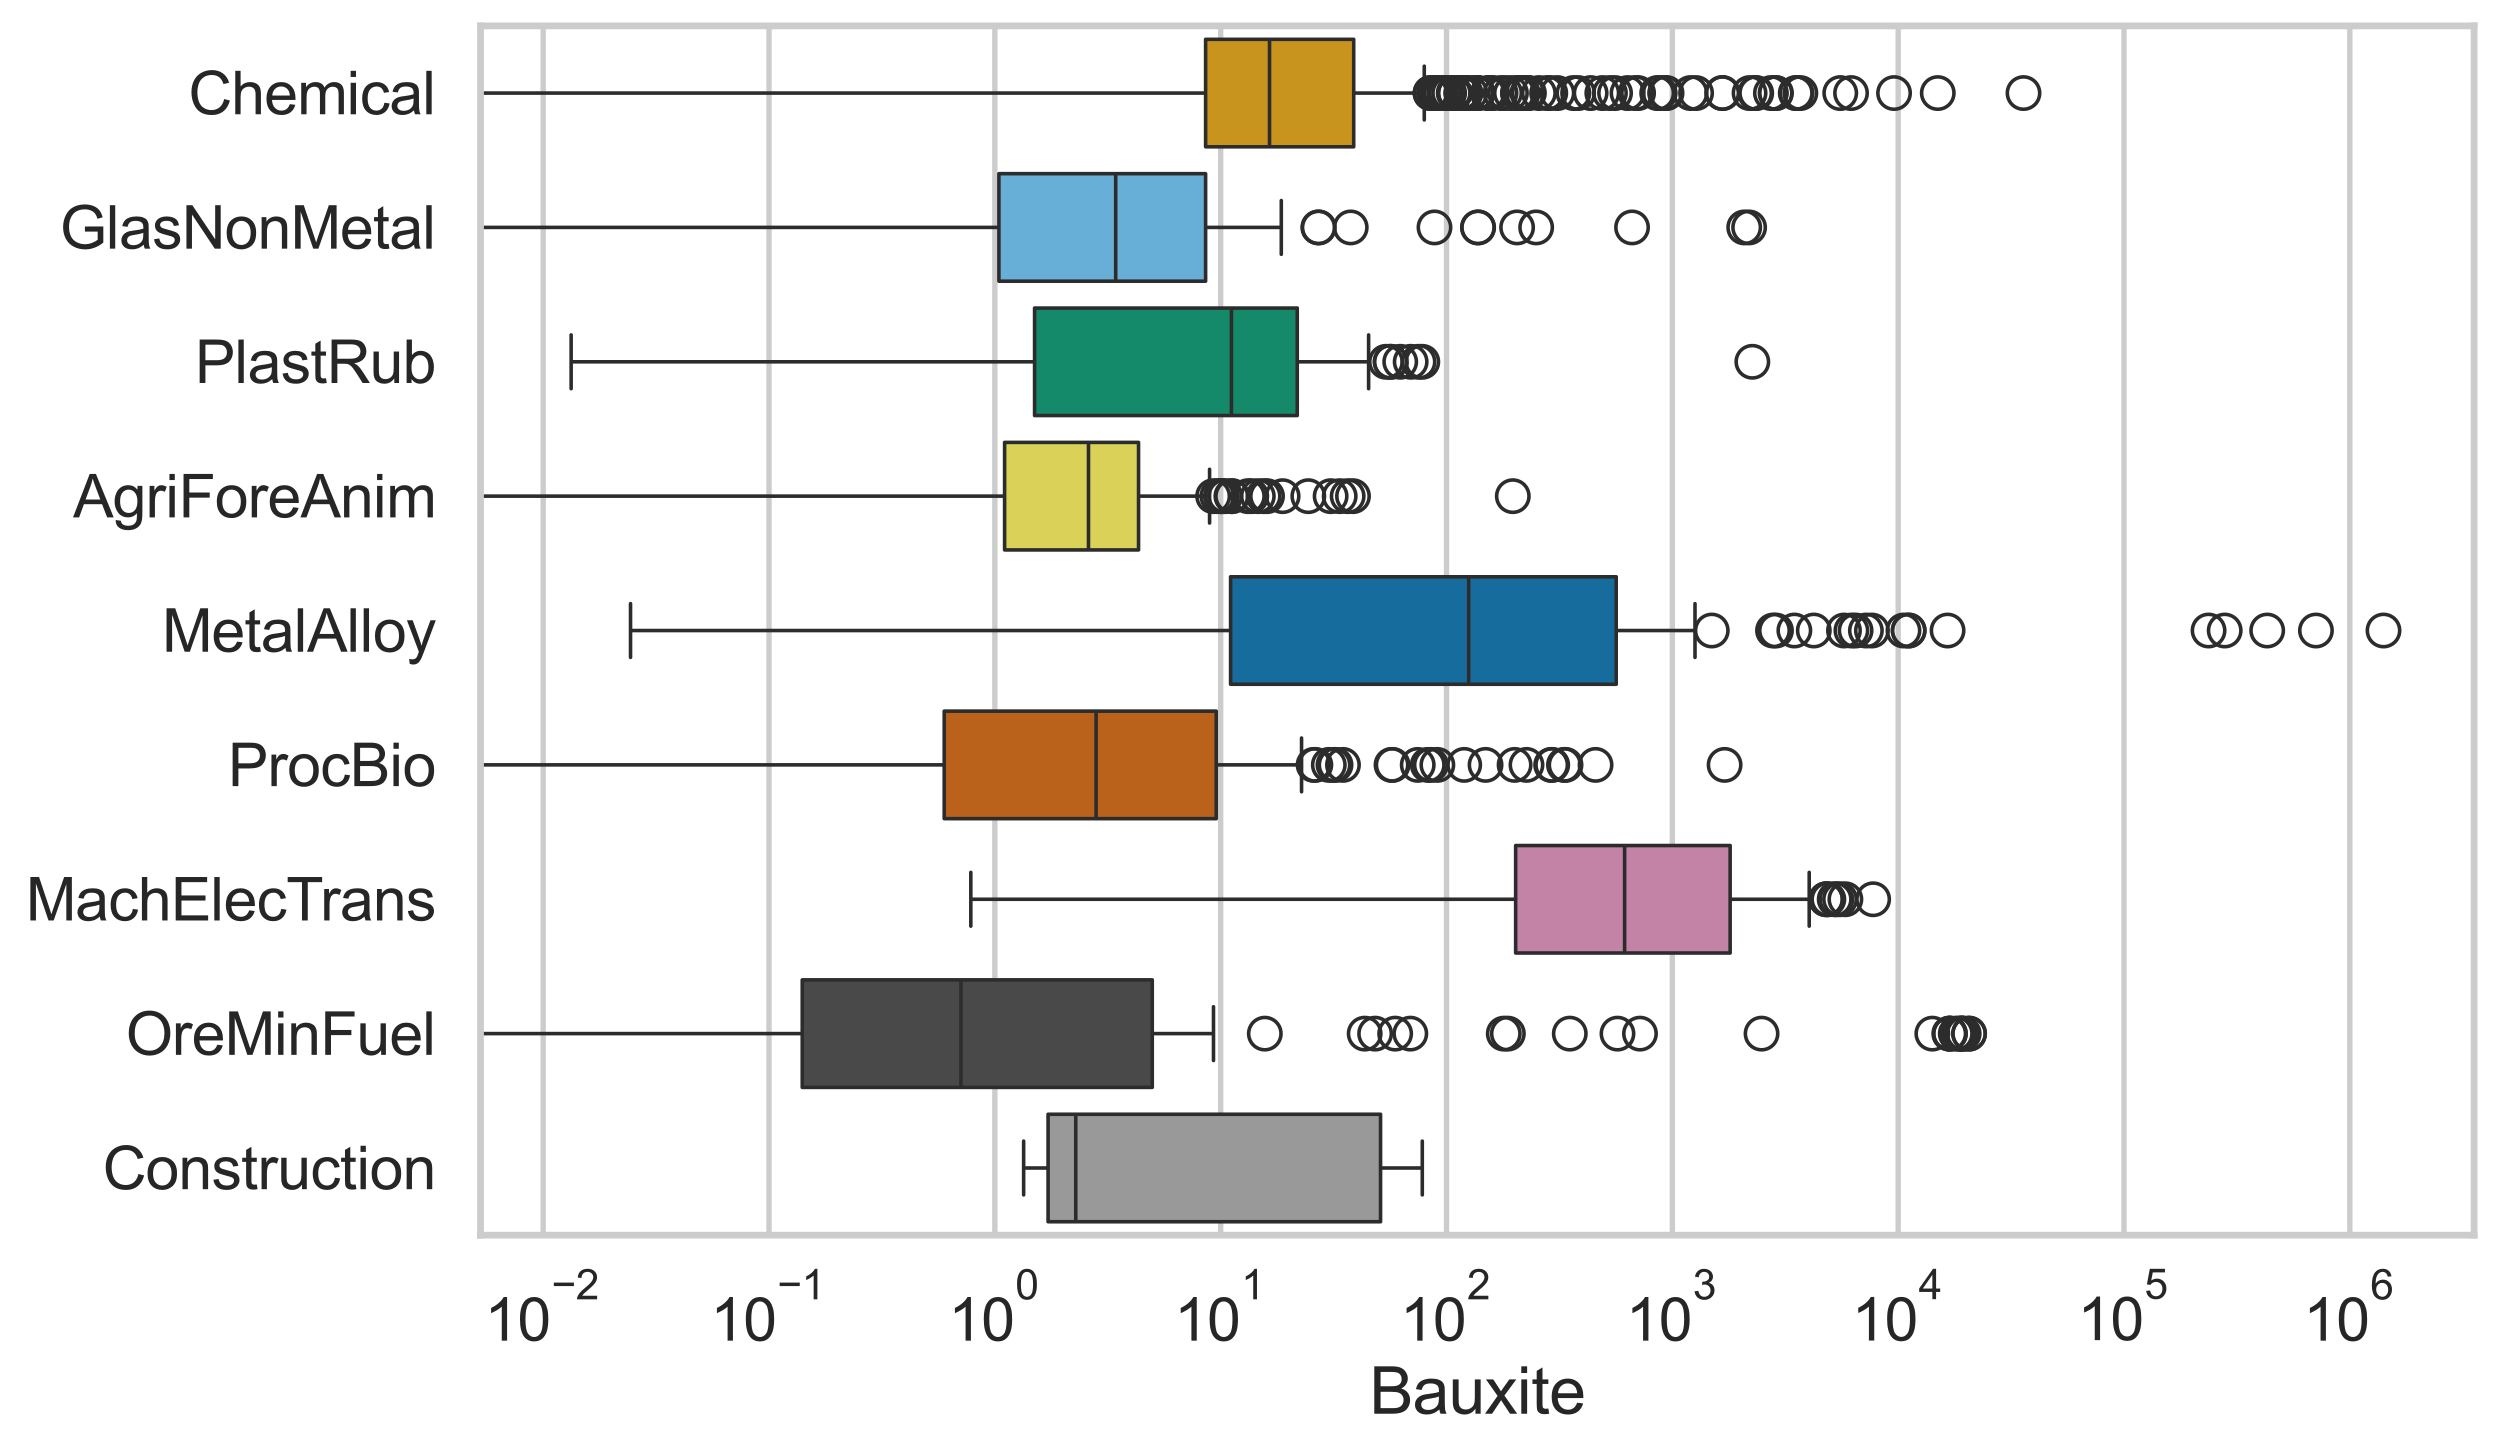 <?xml version="1.0" encoding="utf-8" standalone="no"?>
<!DOCTYPE svg PUBLIC "-//W3C//DTD SVG 1.1//EN"
  "http://www.w3.org/Graphics/SVG/1.1/DTD/svg11.dtd">
<svg xmlns:xlink="http://www.w3.org/1999/xlink" width="695.577pt" height="404.121pt" viewBox="0 0 695.577 404.121" xmlns="http://www.w3.org/2000/svg" version="1.1">
 <defs>
  <style type="text/css">*{stroke-linejoin: round; stroke-linecap: butt}</style>
 </defs>
 <g id="figure_1">
  <g id="patch_1">
   <path d="M 0 404.121 
L 695.577 404.121 
L 695.577 0 
L 0 0 
z
" style="fill: #ffffff"/>
  </g>
  <g id="axes_1">
   <g id="patch_2">
    <path d="M 133.697 343.665 
L 688.377 343.665 
L 688.377 7.2 
L 133.697 7.2 
z
" style="fill: #ffffff"/>
   </g>
   <g id="matplotlib.axis_1">
    <g id="xtick_1">
     <g id="line2d_1">
      <path d="M 151.13 343.665 
L 151.13 7.2 
" clip-path="url(#pc3bff2c331)" style="fill: none; stroke: #cccccc; stroke-width: 1.5; stroke-linecap: round"/>
     </g>
     <g id="text_1">
      <!-- $\mathdefault{10^{-2}}$ -->
      <g style="fill: #262626" transform="translate(134.795 373.18) scale(0.165 -0.165)">
       <defs>
        <path id="ArialMT-31" d="M 2384 0 
L 1822 0 
L 1822 3584 
Q 1619 3391 1289 3197 
Q 959 3003 697 2906 
L 697 3450 
Q 1169 3672 1522 3987 
Q 1875 4303 2022 4600 
L 2384 4600 
L 2384 0 
z
" transform="scale(0.016)"/>
        <path id="ArialMT-30" d="M 266 2259 
Q 266 3072 433 3567 
Q 600 4063 929 4331 
Q 1259 4600 1759 4600 
Q 2128 4600 2406 4451 
Q 2684 4303 2865 4023 
Q 3047 3744 3150 3342 
Q 3253 2941 3253 2259 
Q 3253 1453 3087 958 
Q 2922 463 2592 192 
Q 2263 -78 1759 -78 
Q 1097 -78 719 397 
Q 266 969 266 2259 
z
M 844 2259 
Q 844 1131 1108 757 
Q 1372 384 1759 384 
Q 2147 384 2411 759 
Q 2675 1134 2675 2259 
Q 2675 3391 2411 3762 
Q 2147 4134 1753 4134 
Q 1366 4134 1134 3806 
Q 844 3388 844 2259 
z
" transform="scale(0.016)"/>
        <path id="ArialMT-2212" d="M 3381 1997 
L 356 1997 
L 356 2522 
L 3381 2522 
L 3381 1997 
z
" transform="scale(0.016)"/>
        <path id="ArialMT-32" d="M 3222 541 
L 3222 0 
L 194 0 
Q 188 203 259 391 
Q 375 700 629 1000 
Q 884 1300 1366 1694 
Q 2113 2306 2375 2664 
Q 2638 3022 2638 3341 
Q 2638 3675 2398 3904 
Q 2159 4134 1775 4134 
Q 1369 4134 1125 3890 
Q 881 3647 878 3216 
L 300 3275 
Q 359 3922 746 4261 
Q 1134 4600 1788 4600 
Q 2447 4600 2831 4234 
Q 3216 3869 3216 3328 
Q 3216 3053 3103 2787 
Q 2991 2522 2730 2228 
Q 2469 1934 1863 1422 
Q 1356 997 1212 845 
Q 1069 694 975 541 
L 3222 541 
z
" transform="scale(0.016)"/>
       </defs>
       <use xlink:href="#ArialMT-31" transform="translate(0 0.994)"/>
       <use xlink:href="#ArialMT-30" transform="translate(55.615 0.994)"/>
       <use xlink:href="#ArialMT-2212" transform="translate(112.973 70.688) scale(0.7)"/>
       <use xlink:href="#ArialMT-32" transform="translate(153.852 70.688) scale(0.7)"/>
      </g>
     </g>
    </g>
    <g id="xtick_2">
     <g id="line2d_2">
      <path d="M 213.963 343.665 
L 213.963 7.2 
" clip-path="url(#pc3bff2c331)" style="fill: none; stroke: #cccccc; stroke-width: 1.5; stroke-linecap: round"/>
     </g>
     <g id="text_2">
      <!-- $\mathdefault{10^{-1}}$ -->
      <g style="fill: #262626" transform="translate(197.628 373.18) scale(0.165 -0.165)">
       <use xlink:href="#ArialMT-31" transform="translate(0 0.994)"/>
       <use xlink:href="#ArialMT-30" transform="translate(55.615 0.994)"/>
       <use xlink:href="#ArialMT-2212" transform="translate(112.973 70.688) scale(0.7)"/>
       <use xlink:href="#ArialMT-31" transform="translate(153.852 70.688) scale(0.7)"/>
      </g>
     </g>
    </g>
    <g id="xtick_3">
     <g id="line2d_3">
      <path d="M 276.797 343.665 
L 276.797 7.2 
" clip-path="url(#pc3bff2c331)" style="fill: none; stroke: #cccccc; stroke-width: 1.5; stroke-linecap: round"/>
     </g>
     <g id="text_3">
      <!-- $\mathdefault{10^{0}}$ -->
      <g style="fill: #262626" transform="translate(263.844 373.18) scale(0.165 -0.165)">
       <use xlink:href="#ArialMT-31" transform="translate(0 0.994)"/>
       <use xlink:href="#ArialMT-30" transform="translate(55.615 0.994)"/>
       <use xlink:href="#ArialMT-30" transform="translate(112.973 70.688) scale(0.7)"/>
      </g>
     </g>
    </g>
    <g id="xtick_4">
     <g id="line2d_4">
      <path d="M 339.63 343.665 
L 339.63 7.2 
" clip-path="url(#pc3bff2c331)" style="fill: none; stroke: #cccccc; stroke-width: 1.5; stroke-linecap: round"/>
     </g>
     <g id="text_4">
      <!-- $\mathdefault{10^{1}}$ -->
      <g style="fill: #262626" transform="translate(326.678 373.18) scale(0.165 -0.165)">
       <use xlink:href="#ArialMT-31" transform="translate(0 0.994)"/>
       <use xlink:href="#ArialMT-30" transform="translate(55.615 0.994)"/>
       <use xlink:href="#ArialMT-31" transform="translate(112.973 70.688) scale(0.7)"/>
      </g>
     </g>
    </g>
    <g id="xtick_5">
     <g id="line2d_5">
      <path d="M 402.464 343.665 
L 402.464 7.2 
" clip-path="url(#pc3bff2c331)" style="fill: none; stroke: #cccccc; stroke-width: 1.5; stroke-linecap: round"/>
     </g>
     <g id="text_5">
      <!-- $\mathdefault{10^{2}}$ -->
      <g style="fill: #262626" transform="translate(389.511 373.18) scale(0.165 -0.165)">
       <use xlink:href="#ArialMT-31" transform="translate(0 0.994)"/>
       <use xlink:href="#ArialMT-30" transform="translate(55.615 0.994)"/>
       <use xlink:href="#ArialMT-32" transform="translate(112.973 70.688) scale(0.7)"/>
      </g>
     </g>
    </g>
    <g id="xtick_6">
     <g id="line2d_6">
      <path d="M 465.297 343.665 
L 465.297 7.2 
" clip-path="url(#pc3bff2c331)" style="fill: none; stroke: #cccccc; stroke-width: 1.5; stroke-linecap: round"/>
     </g>
     <g id="text_6">
      <!-- $\mathdefault{10^{3}}$ -->
      <g style="fill: #262626" transform="translate(452.345 373.18) scale(0.165 -0.165)">
       <defs>
        <path id="ArialMT-33" d="M 269 1209 
L 831 1284 
Q 928 806 1161 595 
Q 1394 384 1728 384 
Q 2125 384 2398 659 
Q 2672 934 2672 1341 
Q 2672 1728 2419 1979 
Q 2166 2231 1775 2231 
Q 1616 2231 1378 2169 
L 1441 2663 
Q 1497 2656 1531 2656 
Q 1891 2656 2178 2843 
Q 2466 3031 2466 3422 
Q 2466 3731 2256 3934 
Q 2047 4138 1716 4138 
Q 1388 4138 1169 3931 
Q 950 3725 888 3313 
L 325 3413 
Q 428 3978 793 4289 
Q 1159 4600 1703 4600 
Q 2078 4600 2393 4439 
Q 2709 4278 2876 4000 
Q 3044 3722 3044 3409 
Q 3044 3113 2884 2869 
Q 2725 2625 2413 2481 
Q 2819 2388 3044 2092 
Q 3269 1797 3269 1353 
Q 3269 753 2831 336 
Q 2394 -81 1725 -81 
Q 1122 -81 723 278 
Q 325 638 269 1209 
z
" transform="scale(0.016)"/>
       </defs>
       <use xlink:href="#ArialMT-31" transform="translate(0 0.994)"/>
       <use xlink:href="#ArialMT-30" transform="translate(55.615 0.994)"/>
       <use xlink:href="#ArialMT-33" transform="translate(112.973 70.688) scale(0.7)"/>
      </g>
     </g>
    </g>
    <g id="xtick_7">
     <g id="line2d_7">
      <path d="M 528.131 343.665 
L 528.131 7.2 
" clip-path="url(#pc3bff2c331)" style="fill: none; stroke: #cccccc; stroke-width: 1.5; stroke-linecap: round"/>
     </g>
     <g id="text_7">
      <!-- $\mathdefault{10^{4}}$ -->
      <g style="fill: #262626" transform="translate(515.178 373.015) scale(0.165 -0.165)">
       <defs>
        <path id="ArialMT-34" d="M 2069 0 
L 2069 1097 
L 81 1097 
L 81 1613 
L 2172 4581 
L 2631 4581 
L 2631 1613 
L 3250 1613 
L 3250 1097 
L 2631 1097 
L 2631 0 
L 2069 0 
z
M 2069 1613 
L 2069 3678 
L 634 1613 
L 2069 1613 
z
" transform="scale(0.016)"/>
       </defs>
       <use xlink:href="#ArialMT-31" transform="translate(0 0.202)"/>
       <use xlink:href="#ArialMT-30" transform="translate(55.615 0.202)"/>
       <use xlink:href="#ArialMT-34" transform="translate(112.973 69.895) scale(0.7)"/>
      </g>
     </g>
    </g>
    <g id="xtick_8">
     <g id="line2d_8">
      <path d="M 590.964 343.665 
L 590.964 7.2 
" clip-path="url(#pc3bff2c331)" style="fill: none; stroke: #cccccc; stroke-width: 1.5; stroke-linecap: round"/>
     </g>
     <g id="text_8">
      <!-- $\mathdefault{10^{5}}$ -->
      <g style="fill: #262626" transform="translate(578.012 373.015) scale(0.165 -0.165)">
       <defs>
        <path id="ArialMT-35" d="M 266 1200 
L 856 1250 
Q 922 819 1161 601 
Q 1400 384 1738 384 
Q 2144 384 2425 690 
Q 2706 997 2706 1503 
Q 2706 1984 2436 2262 
Q 2166 2541 1728 2541 
Q 1456 2541 1237 2417 
Q 1019 2294 894 2097 
L 366 2166 
L 809 4519 
L 3088 4519 
L 3088 3981 
L 1259 3981 
L 1013 2750 
Q 1425 3038 1878 3038 
Q 2478 3038 2890 2622 
Q 3303 2206 3303 1553 
Q 3303 931 2941 478 
Q 2500 -78 1738 -78 
Q 1113 -78 717 272 
Q 322 622 266 1200 
z
" transform="scale(0.016)"/>
       </defs>
       <use xlink:href="#ArialMT-31" transform="translate(0 0.88)"/>
       <use xlink:href="#ArialMT-30" transform="translate(55.615 0.88)"/>
       <use xlink:href="#ArialMT-35" transform="translate(112.973 70.573) scale(0.7)"/>
      </g>
     </g>
    </g>
    <g id="xtick_9">
     <g id="line2d_9">
      <path d="M 653.798 343.665 
L 653.798 7.2 
" clip-path="url(#pc3bff2c331)" style="fill: none; stroke: #cccccc; stroke-width: 1.5; stroke-linecap: round"/>
     </g>
     <g id="text_9">
      <!-- $\mathdefault{10^{6}}$ -->
      <g style="fill: #262626" transform="translate(640.845 373.18) scale(0.165 -0.165)">
       <defs>
        <path id="ArialMT-36" d="M 3184 3459 
L 2625 3416 
Q 2550 3747 2413 3897 
Q 2184 4138 1850 4138 
Q 1581 4138 1378 3988 
Q 1113 3794 959 3422 
Q 806 3050 800 2363 
Q 1003 2672 1297 2822 
Q 1591 2972 1913 2972 
Q 2475 2972 2870 2558 
Q 3266 2144 3266 1488 
Q 3266 1056 3080 686 
Q 2894 316 2569 119 
Q 2244 -78 1831 -78 
Q 1128 -78 684 439 
Q 241 956 241 2144 
Q 241 3472 731 4075 
Q 1159 4600 1884 4600 
Q 2425 4600 2770 4297 
Q 3116 3994 3184 3459 
z
M 888 1484 
Q 888 1194 1011 928 
Q 1134 663 1356 523 
Q 1578 384 1822 384 
Q 2178 384 2434 671 
Q 2691 959 2691 1453 
Q 2691 1928 2437 2201 
Q 2184 2475 1800 2475 
Q 1419 2475 1153 2201 
Q 888 1928 888 1484 
z
" transform="scale(0.016)"/>
       </defs>
       <use xlink:href="#ArialMT-31" transform="translate(0 0.994)"/>
       <use xlink:href="#ArialMT-30" transform="translate(55.615 0.994)"/>
       <use xlink:href="#ArialMT-36" transform="translate(112.973 70.688) scale(0.7)"/>
      </g>
     </g>
    </g>
    <g id="xtick_10"/>
    <g id="xtick_11"/>
    <g id="xtick_12"/>
    <g id="xtick_13"/>
    <g id="xtick_14"/>
    <g id="xtick_15"/>
    <g id="xtick_16"/>
    <g id="xtick_17"/>
    <g id="xtick_18"/>
    <g id="xtick_19"/>
    <g id="xtick_20"/>
    <g id="xtick_21"/>
    <g id="xtick_22"/>
    <g id="xtick_23"/>
    <g id="xtick_24"/>
    <g id="xtick_25"/>
    <g id="xtick_26"/>
    <g id="xtick_27"/>
    <g id="xtick_28"/>
    <g id="xtick_29"/>
    <g id="xtick_30"/>
    <g id="xtick_31"/>
    <g id="xtick_32"/>
    <g id="xtick_33"/>
    <g id="xtick_34"/>
    <g id="xtick_35"/>
    <g id="xtick_36"/>
    <g id="xtick_37"/>
    <g id="xtick_38"/>
    <g id="xtick_39"/>
    <g id="xtick_40"/>
    <g id="xtick_41"/>
    <g id="xtick_42"/>
    <g id="xtick_43"/>
    <g id="xtick_44"/>
    <g id="xtick_45"/>
    <g id="xtick_46"/>
    <g id="xtick_47"/>
    <g id="xtick_48"/>
    <g id="xtick_49"/>
    <g id="xtick_50"/>
    <g id="xtick_51"/>
    <g id="xtick_52"/>
    <g id="xtick_53"/>
    <g id="xtick_54"/>
    <g id="xtick_55"/>
    <g id="xtick_56"/>
    <g id="xtick_57"/>
    <g id="xtick_58"/>
    <g id="xtick_59"/>
    <g id="xtick_60"/>
    <g id="xtick_61"/>
    <g id="xtick_62"/>
    <g id="xtick_63"/>
    <g id="xtick_64"/>
    <g id="xtick_65"/>
    <g id="xtick_66"/>
    <g id="xtick_67"/>
    <g id="xtick_68"/>
    <g id="xtick_69"/>
    <g id="xtick_70"/>
    <g id="xtick_71"/>
    <g id="xtick_72"/>
    <g id="xtick_73"/>
    <g id="xtick_74"/>
    <g id="xtick_75"/>
    <g id="xtick_76"/>
    <g id="xtick_77"/>
    <g id="xtick_78"/>
    <g id="xtick_79"/>
    <g id="text_10">
     <!-- Bauxite -->
     <g style="fill: #262626" transform="translate(381.019 393.344) scale(0.18 -0.18)">
      <defs>
       <path id="ArialMT-42" d="M 469 0 
L 469 4581 
L 2188 4581 
Q 2713 4581 3030 4442 
Q 3347 4303 3526 4014 
Q 3706 3725 3706 3409 
Q 3706 3116 3547 2856 
Q 3388 2597 3066 2438 
Q 3481 2316 3704 2022 
Q 3928 1728 3928 1328 
Q 3928 1006 3792 729 
Q 3656 453 3456 303 
Q 3256 153 2954 76 
Q 2653 0 2216 0 
L 469 0 
z
M 1075 2656 
L 2066 2656 
Q 2469 2656 2644 2709 
Q 2875 2778 2992 2937 
Q 3109 3097 3109 3338 
Q 3109 3566 3000 3739 
Q 2891 3913 2687 3977 
Q 2484 4041 1991 4041 
L 1075 4041 
L 1075 2656 
z
M 1075 541 
L 2216 541 
Q 2509 541 2628 563 
Q 2838 600 2978 687 
Q 3119 775 3209 942 
Q 3300 1109 3300 1328 
Q 3300 1584 3169 1773 
Q 3038 1963 2805 2039 
Q 2572 2116 2134 2116 
L 1075 2116 
L 1075 541 
z
" transform="scale(0.016)"/>
       <path id="ArialMT-61" d="M 2588 409 
Q 2275 144 1986 34 
Q 1697 -75 1366 -75 
Q 819 -75 525 192 
Q 231 459 231 875 
Q 231 1119 342 1320 
Q 453 1522 633 1644 
Q 813 1766 1038 1828 
Q 1203 1872 1538 1913 
Q 2219 1994 2541 2106 
Q 2544 2222 2544 2253 
Q 2544 2597 2384 2738 
Q 2169 2928 1744 2928 
Q 1347 2928 1158 2789 
Q 969 2650 878 2297 
L 328 2372 
Q 403 2725 575 2942 
Q 747 3159 1072 3276 
Q 1397 3394 1825 3394 
Q 2250 3394 2515 3294 
Q 2781 3194 2906 3042 
Q 3031 2891 3081 2659 
Q 3109 2516 3109 2141 
L 3109 1391 
Q 3109 606 3145 398 
Q 3181 191 3288 0 
L 2700 0 
Q 2613 175 2588 409 
z
M 2541 1666 
Q 2234 1541 1622 1453 
Q 1275 1403 1131 1340 
Q 988 1278 909 1158 
Q 831 1038 831 891 
Q 831 666 1001 516 
Q 1172 366 1500 366 
Q 1825 366 2078 508 
Q 2331 650 2450 897 
Q 2541 1088 2541 1459 
L 2541 1666 
z
" transform="scale(0.016)"/>
       <path id="ArialMT-75" d="M 2597 0 
L 2597 488 
Q 2209 -75 1544 -75 
Q 1250 -75 995 37 
Q 741 150 617 320 
Q 494 491 444 738 
Q 409 903 409 1263 
L 409 3319 
L 972 3319 
L 972 1478 
Q 972 1038 1006 884 
Q 1059 663 1231 536 
Q 1403 409 1656 409 
Q 1909 409 2131 539 
Q 2353 669 2445 892 
Q 2538 1116 2538 1541 
L 2538 3319 
L 3100 3319 
L 3100 0 
L 2597 0 
z
" transform="scale(0.016)"/>
       <path id="ArialMT-78" d="M 47 0 
L 1259 1725 
L 138 3319 
L 841 3319 
L 1350 2541 
Q 1494 2319 1581 2169 
Q 1719 2375 1834 2534 
L 2394 3319 
L 3066 3319 
L 1919 1756 
L 3153 0 
L 2463 0 
L 1781 1031 
L 1600 1309 
L 728 0 
L 47 0 
z
" transform="scale(0.016)"/>
       <path id="ArialMT-69" d="M 425 3934 
L 425 4581 
L 988 4581 
L 988 3934 
L 425 3934 
z
M 425 0 
L 425 3319 
L 988 3319 
L 988 0 
L 425 0 
z
" transform="scale(0.016)"/>
       <path id="ArialMT-74" d="M 1650 503 
L 1731 6 
Q 1494 -44 1306 -44 
Q 1000 -44 831 53 
Q 663 150 594 308 
Q 525 466 525 972 
L 525 2881 
L 113 2881 
L 113 3319 
L 525 3319 
L 525 4141 
L 1084 4478 
L 1084 3319 
L 1650 3319 
L 1650 2881 
L 1084 2881 
L 1084 941 
Q 1084 700 1114 631 
Q 1144 563 1211 522 
Q 1278 481 1403 481 
Q 1497 481 1650 503 
z
" transform="scale(0.016)"/>
       <path id="ArialMT-65" d="M 2694 1069 
L 3275 997 
Q 3138 488 2766 206 
Q 2394 -75 1816 -75 
Q 1088 -75 661 373 
Q 234 822 234 1631 
Q 234 2469 665 2931 
Q 1097 3394 1784 3394 
Q 2450 3394 2872 2941 
Q 3294 2488 3294 1666 
Q 3294 1616 3291 1516 
L 816 1516 
Q 847 969 1125 678 
Q 1403 388 1819 388 
Q 2128 388 2347 550 
Q 2566 713 2694 1069 
z
M 847 1978 
L 2700 1978 
Q 2663 2397 2488 2606 
Q 2219 2931 1791 2931 
Q 1403 2931 1139 2672 
Q 875 2413 847 1978 
z
" transform="scale(0.016)"/>
      </defs>
      <use xlink:href="#ArialMT-42"/>
      <use xlink:href="#ArialMT-61" transform="translate(66.699 0)"/>
      <use xlink:href="#ArialMT-75" transform="translate(122.314 0)"/>
      <use xlink:href="#ArialMT-78" transform="translate(177.93 0)"/>
      <use xlink:href="#ArialMT-69" transform="translate(227.93 0)"/>
      <use xlink:href="#ArialMT-74" transform="translate(250.146 0)"/>
      <use xlink:href="#ArialMT-65" transform="translate(277.93 0)"/>
     </g>
    </g>
   </g>
   <g id="matplotlib.axis_2">
    <g id="ytick_1">
     <g id="text_11">
      <!-- Chemical -->
      <g style="fill: #262626" transform="translate(52.428 31.798) scale(0.165 -0.165)">
       <defs>
        <path id="ArialMT-43" d="M 3763 1606 
L 4369 1453 
Q 4178 706 3683 314 
Q 3188 -78 2472 -78 
Q 1731 -78 1267 223 
Q 803 525 561 1097 
Q 319 1669 319 2325 
Q 319 3041 592 3573 
Q 866 4106 1370 4382 
Q 1875 4659 2481 4659 
Q 3169 4659 3637 4309 
Q 4106 3959 4291 3325 
L 3694 3184 
Q 3534 3684 3231 3912 
Q 2928 4141 2469 4141 
Q 1941 4141 1586 3887 
Q 1231 3634 1087 3207 
Q 944 2781 944 2328 
Q 944 1744 1114 1308 
Q 1284 872 1643 656 
Q 2003 441 2422 441 
Q 2931 441 3284 734 
Q 3638 1028 3763 1606 
z
" transform="scale(0.016)"/>
        <path id="ArialMT-68" d="M 422 0 
L 422 4581 
L 984 4581 
L 984 2938 
Q 1378 3394 1978 3394 
Q 2347 3394 2619 3248 
Q 2891 3103 3008 2847 
Q 3125 2591 3125 2103 
L 3125 0 
L 2563 0 
L 2563 2103 
Q 2563 2525 2380 2717 
Q 2197 2909 1863 2909 
Q 1613 2909 1392 2779 
Q 1172 2650 1078 2428 
Q 984 2206 984 1816 
L 984 0 
L 422 0 
z
" transform="scale(0.016)"/>
        <path id="ArialMT-6d" d="M 422 0 
L 422 3319 
L 925 3319 
L 925 2853 
Q 1081 3097 1340 3245 
Q 1600 3394 1931 3394 
Q 2300 3394 2536 3241 
Q 2772 3088 2869 2813 
Q 3263 3394 3894 3394 
Q 4388 3394 4653 3120 
Q 4919 2847 4919 2278 
L 4919 0 
L 4359 0 
L 4359 2091 
Q 4359 2428 4304 2576 
Q 4250 2725 4106 2815 
Q 3963 2906 3769 2906 
Q 3419 2906 3187 2673 
Q 2956 2441 2956 1928 
L 2956 0 
L 2394 0 
L 2394 2156 
Q 2394 2531 2256 2718 
Q 2119 2906 1806 2906 
Q 1569 2906 1367 2781 
Q 1166 2656 1075 2415 
Q 984 2175 984 1722 
L 984 0 
L 422 0 
z
" transform="scale(0.016)"/>
        <path id="ArialMT-63" d="M 2588 1216 
L 3141 1144 
Q 3050 572 2676 248 
Q 2303 -75 1759 -75 
Q 1078 -75 664 370 
Q 250 816 250 1647 
Q 250 2184 428 2587 
Q 606 2991 970 3192 
Q 1334 3394 1763 3394 
Q 2303 3394 2647 3120 
Q 2991 2847 3088 2344 
L 2541 2259 
Q 2463 2594 2264 2762 
Q 2066 2931 1784 2931 
Q 1359 2931 1093 2626 
Q 828 2322 828 1663 
Q 828 994 1084 691 
Q 1341 388 1753 388 
Q 2084 388 2306 591 
Q 2528 794 2588 1216 
z
" transform="scale(0.016)"/>
        <path id="ArialMT-6c" d="M 409 0 
L 409 4581 
L 972 4581 
L 972 0 
L 409 0 
z
" transform="scale(0.016)"/>
       </defs>
       <use xlink:href="#ArialMT-43"/>
       <use xlink:href="#ArialMT-68" transform="translate(72.217 0)"/>
       <use xlink:href="#ArialMT-65" transform="translate(127.832 0)"/>
       <use xlink:href="#ArialMT-6d" transform="translate(183.447 0)"/>
       <use xlink:href="#ArialMT-69" transform="translate(266.748 0)"/>
       <use xlink:href="#ArialMT-63" transform="translate(288.965 0)"/>
       <use xlink:href="#ArialMT-61" transform="translate(338.965 0)"/>
       <use xlink:href="#ArialMT-6c" transform="translate(394.58 0)"/>
      </g>
     </g>
    </g>
    <g id="ytick_2">
     <g id="text_12">
      <!-- GlasNonMetal -->
      <g style="fill: #262626" transform="translate(16.659 69.183) scale(0.165 -0.165)">
       <defs>
        <path id="ArialMT-47" d="M 2638 1797 
L 2638 2334 
L 4578 2338 
L 4578 638 
Q 4131 281 3656 101 
Q 3181 -78 2681 -78 
Q 2006 -78 1454 211 
Q 903 500 622 1047 
Q 341 1594 341 2269 
Q 341 2938 620 3517 
Q 900 4097 1425 4378 
Q 1950 4659 2634 4659 
Q 3131 4659 3532 4498 
Q 3934 4338 4162 4050 
Q 4391 3763 4509 3300 
L 3963 3150 
Q 3859 3500 3706 3700 
Q 3553 3900 3268 4020 
Q 2984 4141 2638 4141 
Q 2222 4141 1919 4014 
Q 1616 3888 1430 3681 
Q 1244 3475 1141 3228 
Q 966 2803 966 2306 
Q 966 1694 1177 1281 
Q 1388 869 1791 669 
Q 2194 469 2647 469 
Q 3041 469 3416 620 
Q 3791 772 3984 944 
L 3984 1797 
L 2638 1797 
z
" transform="scale(0.016)"/>
        <path id="ArialMT-73" d="M 197 991 
L 753 1078 
Q 800 744 1014 566 
Q 1228 388 1613 388 
Q 2000 388 2187 545 
Q 2375 703 2375 916 
Q 2375 1106 2209 1216 
Q 2094 1291 1634 1406 
Q 1016 1563 777 1677 
Q 538 1791 414 1992 
Q 291 2194 291 2438 
Q 291 2659 392 2848 
Q 494 3038 669 3163 
Q 800 3259 1026 3326 
Q 1253 3394 1513 3394 
Q 1903 3394 2198 3281 
Q 2494 3169 2634 2976 
Q 2775 2784 2828 2463 
L 2278 2388 
Q 2241 2644 2061 2787 
Q 1881 2931 1553 2931 
Q 1166 2931 1000 2803 
Q 834 2675 834 2503 
Q 834 2394 903 2306 
Q 972 2216 1119 2156 
Q 1203 2125 1616 2013 
Q 2213 1853 2448 1751 
Q 2684 1650 2818 1456 
Q 2953 1263 2953 975 
Q 2953 694 2789 445 
Q 2625 197 2315 61 
Q 2006 -75 1616 -75 
Q 969 -75 630 194 
Q 291 463 197 991 
z
" transform="scale(0.016)"/>
        <path id="ArialMT-4e" d="M 488 0 
L 488 4581 
L 1109 4581 
L 3516 984 
L 3516 4581 
L 4097 4581 
L 4097 0 
L 3475 0 
L 1069 3600 
L 1069 0 
L 488 0 
z
" transform="scale(0.016)"/>
        <path id="ArialMT-6f" d="M 213 1659 
Q 213 2581 725 3025 
Q 1153 3394 1769 3394 
Q 2453 3394 2887 2945 
Q 3322 2497 3322 1706 
Q 3322 1066 3130 698 
Q 2938 331 2570 128 
Q 2203 -75 1769 -75 
Q 1072 -75 642 372 
Q 213 819 213 1659 
z
M 791 1659 
Q 791 1022 1069 705 
Q 1347 388 1769 388 
Q 2188 388 2466 706 
Q 2744 1025 2744 1678 
Q 2744 2294 2464 2611 
Q 2184 2928 1769 2928 
Q 1347 2928 1069 2612 
Q 791 2297 791 1659 
z
" transform="scale(0.016)"/>
        <path id="ArialMT-6e" d="M 422 0 
L 422 3319 
L 928 3319 
L 928 2847 
Q 1294 3394 1984 3394 
Q 2284 3394 2536 3286 
Q 2788 3178 2913 3003 
Q 3038 2828 3088 2588 
Q 3119 2431 3119 2041 
L 3119 0 
L 2556 0 
L 2556 2019 
Q 2556 2363 2490 2533 
Q 2425 2703 2258 2804 
Q 2091 2906 1866 2906 
Q 1506 2906 1245 2678 
Q 984 2450 984 1813 
L 984 0 
L 422 0 
z
" transform="scale(0.016)"/>
        <path id="ArialMT-4d" d="M 475 0 
L 475 4581 
L 1388 4581 
L 2472 1338 
Q 2622 884 2691 659 
Q 2769 909 2934 1394 
L 4031 4581 
L 4847 4581 
L 4847 0 
L 4263 0 
L 4263 3834 
L 2931 0 
L 2384 0 
L 1059 3900 
L 1059 0 
L 475 0 
z
" transform="scale(0.016)"/>
       </defs>
       <use xlink:href="#ArialMT-47"/>
       <use xlink:href="#ArialMT-6c" transform="translate(77.783 0)"/>
       <use xlink:href="#ArialMT-61" transform="translate(100 0)"/>
       <use xlink:href="#ArialMT-73" transform="translate(155.615 0)"/>
       <use xlink:href="#ArialMT-4e" transform="translate(205.615 0)"/>
       <use xlink:href="#ArialMT-6f" transform="translate(277.832 0)"/>
       <use xlink:href="#ArialMT-6e" transform="translate(333.447 0)"/>
       <use xlink:href="#ArialMT-4d" transform="translate(389.062 0)"/>
       <use xlink:href="#ArialMT-65" transform="translate(472.363 0)"/>
       <use xlink:href="#ArialMT-74" transform="translate(527.979 0)"/>
       <use xlink:href="#ArialMT-61" transform="translate(555.762 0)"/>
       <use xlink:href="#ArialMT-6c" transform="translate(611.377 0)"/>
      </g>
     </g>
    </g>
    <g id="ytick_3">
     <g id="text_13">
      <!-- PlastRub -->
      <g style="fill: #262626" transform="translate(54.248 106.568) scale(0.165 -0.165)">
       <defs>
        <path id="ArialMT-50" d="M 494 0 
L 494 4581 
L 2222 4581 
Q 2678 4581 2919 4538 
Q 3256 4481 3484 4323 
Q 3713 4166 3852 3881 
Q 3991 3597 3991 3256 
Q 3991 2672 3619 2267 
Q 3247 1863 2275 1863 
L 1100 1863 
L 1100 0 
L 494 0 
z
M 1100 2403 
L 2284 2403 
Q 2872 2403 3119 2622 
Q 3366 2841 3366 3238 
Q 3366 3525 3220 3729 
Q 3075 3934 2838 4000 
Q 2684 4041 2272 4041 
L 1100 4041 
L 1100 2403 
z
" transform="scale(0.016)"/>
        <path id="ArialMT-52" d="M 503 0 
L 503 4581 
L 2534 4581 
Q 3147 4581 3465 4457 
Q 3784 4334 3975 4021 
Q 4166 3709 4166 3331 
Q 4166 2844 3850 2509 
Q 3534 2175 2875 2084 
Q 3116 1969 3241 1856 
Q 3506 1613 3744 1247 
L 4541 0 
L 3778 0 
L 3172 953 
Q 2906 1366 2734 1584 
Q 2563 1803 2427 1890 
Q 2291 1978 2150 2013 
Q 2047 2034 1813 2034 
L 1109 2034 
L 1109 0 
L 503 0 
z
M 1109 2559 
L 2413 2559 
Q 2828 2559 3062 2645 
Q 3297 2731 3419 2920 
Q 3541 3109 3541 3331 
Q 3541 3656 3305 3865 
Q 3069 4075 2559 4075 
L 1109 4075 
L 1109 2559 
z
" transform="scale(0.016)"/>
        <path id="ArialMT-62" d="M 941 0 
L 419 0 
L 419 4581 
L 981 4581 
L 981 2947 
Q 1338 3394 1891 3394 
Q 2197 3394 2470 3270 
Q 2744 3147 2920 2923 
Q 3097 2700 3197 2384 
Q 3297 2069 3297 1709 
Q 3297 856 2875 390 
Q 2453 -75 1863 -75 
Q 1275 -75 941 416 
L 941 0 
z
M 934 1684 
Q 934 1088 1097 822 
Q 1363 388 1816 388 
Q 2184 388 2453 708 
Q 2722 1028 2722 1663 
Q 2722 2313 2464 2622 
Q 2206 2931 1841 2931 
Q 1472 2931 1203 2611 
Q 934 2291 934 1684 
z
" transform="scale(0.016)"/>
       </defs>
       <use xlink:href="#ArialMT-50"/>
       <use xlink:href="#ArialMT-6c" transform="translate(66.699 0)"/>
       <use xlink:href="#ArialMT-61" transform="translate(88.916 0)"/>
       <use xlink:href="#ArialMT-73" transform="translate(144.531 0)"/>
       <use xlink:href="#ArialMT-74" transform="translate(194.531 0)"/>
       <use xlink:href="#ArialMT-52" transform="translate(222.314 0)"/>
       <use xlink:href="#ArialMT-75" transform="translate(294.531 0)"/>
       <use xlink:href="#ArialMT-62" transform="translate(350.146 0)"/>
      </g>
     </g>
    </g>
    <g id="ytick_4">
     <g id="text_14">
      <!-- AgriForeAnim -->
      <g style="fill: #262626" transform="translate(20.341 143.953) scale(0.165 -0.165)">
       <defs>
        <path id="ArialMT-41" d="M -9 0 
L 1750 4581 
L 2403 4581 
L 4278 0 
L 3588 0 
L 3053 1388 
L 1138 1388 
L 634 0 
L -9 0 
z
M 1313 1881 
L 2866 1881 
L 2388 3150 
Q 2169 3728 2063 4100 
Q 1975 3659 1816 3225 
L 1313 1881 
z
" transform="scale(0.016)"/>
        <path id="ArialMT-67" d="M 319 -275 
L 866 -356 
Q 900 -609 1056 -725 
Q 1266 -881 1628 -881 
Q 2019 -881 2231 -725 
Q 2444 -569 2519 -288 
Q 2563 -116 2559 434 
Q 2191 0 1641 0 
Q 956 0 581 494 
Q 206 988 206 1678 
Q 206 2153 378 2554 
Q 550 2956 876 3175 
Q 1203 3394 1644 3394 
Q 2231 3394 2613 2919 
L 2613 3319 
L 3131 3319 
L 3131 450 
Q 3131 -325 2973 -648 
Q 2816 -972 2473 -1159 
Q 2131 -1347 1631 -1347 
Q 1038 -1347 672 -1080 
Q 306 -813 319 -275 
z
M 784 1719 
Q 784 1066 1043 766 
Q 1303 466 1694 466 
Q 2081 466 2343 764 
Q 2606 1063 2606 1700 
Q 2606 2309 2336 2618 
Q 2066 2928 1684 2928 
Q 1309 2928 1046 2623 
Q 784 2319 784 1719 
z
" transform="scale(0.016)"/>
        <path id="ArialMT-72" d="M 416 0 
L 416 3319 
L 922 3319 
L 922 2816 
Q 1116 3169 1280 3281 
Q 1444 3394 1641 3394 
Q 1925 3394 2219 3213 
L 2025 2691 
Q 1819 2813 1613 2813 
Q 1428 2813 1281 2702 
Q 1134 2591 1072 2394 
Q 978 2094 978 1738 
L 978 0 
L 416 0 
z
" transform="scale(0.016)"/>
        <path id="ArialMT-46" d="M 525 0 
L 525 4581 
L 3616 4581 
L 3616 4041 
L 1131 4041 
L 1131 2622 
L 3281 2622 
L 3281 2081 
L 1131 2081 
L 1131 0 
L 525 0 
z
" transform="scale(0.016)"/>
       </defs>
       <use xlink:href="#ArialMT-41"/>
       <use xlink:href="#ArialMT-67" transform="translate(66.699 0)"/>
       <use xlink:href="#ArialMT-72" transform="translate(122.314 0)"/>
       <use xlink:href="#ArialMT-69" transform="translate(155.615 0)"/>
       <use xlink:href="#ArialMT-46" transform="translate(177.832 0)"/>
       <use xlink:href="#ArialMT-6f" transform="translate(238.916 0)"/>
       <use xlink:href="#ArialMT-72" transform="translate(294.531 0)"/>
       <use xlink:href="#ArialMT-65" transform="translate(327.832 0)"/>
       <use xlink:href="#ArialMT-41" transform="translate(383.447 0)"/>
       <use xlink:href="#ArialMT-6e" transform="translate(450.146 0)"/>
       <use xlink:href="#ArialMT-69" transform="translate(505.762 0)"/>
       <use xlink:href="#ArialMT-6d" transform="translate(527.979 0)"/>
      </g>
     </g>
    </g>
    <g id="ytick_5">
     <g id="text_15">
      <!-- MetalAlloy -->
      <g style="fill: #262626" transform="translate(45.088 181.337) scale(0.165 -0.165)">
       <defs>
        <path id="ArialMT-79" d="M 397 -1278 
L 334 -750 
Q 519 -800 656 -800 
Q 844 -800 956 -737 
Q 1069 -675 1141 -563 
Q 1194 -478 1313 -144 
Q 1328 -97 1363 -6 
L 103 3319 
L 709 3319 
L 1400 1397 
Q 1534 1031 1641 628 
Q 1738 1016 1872 1384 
L 2581 3319 
L 3144 3319 
L 1881 -56 
Q 1678 -603 1566 -809 
Q 1416 -1088 1222 -1217 
Q 1028 -1347 759 -1347 
Q 597 -1347 397 -1278 
z
" transform="scale(0.016)"/>
       </defs>
       <use xlink:href="#ArialMT-4d"/>
       <use xlink:href="#ArialMT-65" transform="translate(83.301 0)"/>
       <use xlink:href="#ArialMT-74" transform="translate(138.916 0)"/>
       <use xlink:href="#ArialMT-61" transform="translate(166.699 0)"/>
       <use xlink:href="#ArialMT-6c" transform="translate(222.314 0)"/>
       <use xlink:href="#ArialMT-41" transform="translate(244.531 0)"/>
       <use xlink:href="#ArialMT-6c" transform="translate(311.23 0)"/>
       <use xlink:href="#ArialMT-6c" transform="translate(333.447 0)"/>
       <use xlink:href="#ArialMT-6f" transform="translate(355.664 0)"/>
       <use xlink:href="#ArialMT-79" transform="translate(411.279 0)"/>
      </g>
     </g>
    </g>
    <g id="ytick_6">
     <g id="text_16">
      <!-- ProcBio -->
      <g style="fill: #262626" transform="translate(63.424 218.722) scale(0.165 -0.165)">
       <use xlink:href="#ArialMT-50"/>
       <use xlink:href="#ArialMT-72" transform="translate(66.699 0)"/>
       <use xlink:href="#ArialMT-6f" transform="translate(100 0)"/>
       <use xlink:href="#ArialMT-63" transform="translate(155.615 0)"/>
       <use xlink:href="#ArialMT-42" transform="translate(205.615 0)"/>
       <use xlink:href="#ArialMT-69" transform="translate(272.314 0)"/>
       <use xlink:href="#ArialMT-6f" transform="translate(294.531 0)"/>
      </g>
     </g>
    </g>
    <g id="ytick_7">
     <g id="text_17">
      <!-- MachElecTrans -->
      <g style="fill: #262626" transform="translate(7.2 256.107) scale(0.165 -0.165)">
       <defs>
        <path id="ArialMT-45" d="M 506 0 
L 506 4581 
L 3819 4581 
L 3819 4041 
L 1113 4041 
L 1113 2638 
L 3647 2638 
L 3647 2100 
L 1113 2100 
L 1113 541 
L 3925 541 
L 3925 0 
L 506 0 
z
" transform="scale(0.016)"/>
        <path id="ArialMT-54" d="M 1659 0 
L 1659 4041 
L 150 4041 
L 150 4581 
L 3781 4581 
L 3781 4041 
L 2266 4041 
L 2266 0 
L 1659 0 
z
" transform="scale(0.016)"/>
       </defs>
       <use xlink:href="#ArialMT-4d"/>
       <use xlink:href="#ArialMT-61" transform="translate(83.301 0)"/>
       <use xlink:href="#ArialMT-63" transform="translate(138.916 0)"/>
       <use xlink:href="#ArialMT-68" transform="translate(188.916 0)"/>
       <use xlink:href="#ArialMT-45" transform="translate(244.531 0)"/>
       <use xlink:href="#ArialMT-6c" transform="translate(311.23 0)"/>
       <use xlink:href="#ArialMT-65" transform="translate(333.447 0)"/>
       <use xlink:href="#ArialMT-63" transform="translate(389.062 0)"/>
       <use xlink:href="#ArialMT-54" transform="translate(439.062 0)"/>
       <use xlink:href="#ArialMT-72" transform="translate(496.396 0)"/>
       <use xlink:href="#ArialMT-61" transform="translate(529.697 0)"/>
       <use xlink:href="#ArialMT-6e" transform="translate(585.312 0)"/>
       <use xlink:href="#ArialMT-73" transform="translate(640.928 0)"/>
      </g>
     </g>
    </g>
    <g id="ytick_8">
     <g id="text_18">
      <!-- OreMinFuel -->
      <g style="fill: #262626" transform="translate(35.013 293.492) scale(0.165 -0.165)">
       <defs>
        <path id="ArialMT-4f" d="M 309 2231 
Q 309 3372 921 4017 
Q 1534 4663 2503 4663 
Q 3138 4663 3647 4359 
Q 4156 4056 4423 3514 
Q 4691 2972 4691 2284 
Q 4691 1588 4409 1038 
Q 4128 488 3612 205 
Q 3097 -78 2500 -78 
Q 1853 -78 1343 234 
Q 834 547 571 1087 
Q 309 1628 309 2231 
z
M 934 2222 
Q 934 1394 1379 917 
Q 1825 441 2497 441 
Q 3181 441 3623 922 
Q 4066 1403 4066 2288 
Q 4066 2847 3877 3264 
Q 3688 3681 3323 3911 
Q 2959 4141 2506 4141 
Q 1863 4141 1398 3698 
Q 934 3256 934 2222 
z
" transform="scale(0.016)"/>
       </defs>
       <use xlink:href="#ArialMT-4f"/>
       <use xlink:href="#ArialMT-72" transform="translate(77.783 0)"/>
       <use xlink:href="#ArialMT-65" transform="translate(111.084 0)"/>
       <use xlink:href="#ArialMT-4d" transform="translate(166.699 0)"/>
       <use xlink:href="#ArialMT-69" transform="translate(250 0)"/>
       <use xlink:href="#ArialMT-6e" transform="translate(272.217 0)"/>
       <use xlink:href="#ArialMT-46" transform="translate(327.832 0)"/>
       <use xlink:href="#ArialMT-75" transform="translate(388.916 0)"/>
       <use xlink:href="#ArialMT-65" transform="translate(444.531 0)"/>
       <use xlink:href="#ArialMT-6c" transform="translate(500.146 0)"/>
      </g>
     </g>
    </g>
    <g id="ytick_9">
     <g id="text_19">
      <!-- Construction -->
      <g style="fill: #262626" transform="translate(28.575 330.877) scale(0.165 -0.165)">
       <use xlink:href="#ArialMT-43"/>
       <use xlink:href="#ArialMT-6f" transform="translate(72.217 0)"/>
       <use xlink:href="#ArialMT-6e" transform="translate(127.832 0)"/>
       <use xlink:href="#ArialMT-73" transform="translate(183.447 0)"/>
       <use xlink:href="#ArialMT-74" transform="translate(233.447 0)"/>
       <use xlink:href="#ArialMT-72" transform="translate(261.23 0)"/>
       <use xlink:href="#ArialMT-75" transform="translate(294.531 0)"/>
       <use xlink:href="#ArialMT-63" transform="translate(350.146 0)"/>
       <use xlink:href="#ArialMT-74" transform="translate(400.146 0)"/>
       <use xlink:href="#ArialMT-69" transform="translate(427.93 0)"/>
       <use xlink:href="#ArialMT-6f" transform="translate(450.146 0)"/>
       <use xlink:href="#ArialMT-6e" transform="translate(505.762 0)"/>
      </g>
     </g>
    </g>
   </g>
   <g id="patch_3">
    <path d="M 335.438 10.938 
L 335.438 40.846 
L 376.642 40.846 
L 376.642 10.938 
L 335.438 10.938 
z
" clip-path="url(#pc3bff2c331)" style="fill: #c9941d; stroke: #2c2c2c; stroke-linejoin: miter"/>
   </g>
   <g id="line2d_10">
    <path d="M 335.438 25.892 
L -1 25.892 
" clip-path="url(#pc3bff2c331)" style="fill: none; stroke: #2c2c2c"/>
   </g>
   <g id="line2d_11">
    <path d="M 376.642 25.892 
L 396.276 25.892 
" clip-path="url(#pc3bff2c331)" style="fill: none; stroke: #2c2c2c"/>
   </g>
   <g id="line2d_12">
    <path clip-path="url(#pc3bff2c331)" style="fill: none; stroke: #2c2c2c; stroke-linecap: round"/>
   </g>
   <g id="line2d_13">
    <path d="M 396.276 18.415 
L 396.276 33.369 
" clip-path="url(#pc3bff2c331)" style="fill: none; stroke: #2c2c2c; stroke-linecap: round"/>
   </g>
   <g id="line2d_14">
    <defs>
     <path id="ma29b20ab30" d="M 0 4.5 
C 1.193 4.5 2.338 4.026 3.182 3.182 
C 4.026 2.338 4.5 1.193 4.5 0 
C 4.5 -1.193 4.026 -2.338 3.182 -3.182 
C 2.338 -4.026 1.193 -4.5 0 -4.5 
C -1.193 -4.5 -2.338 -4.026 -3.182 -3.182 
C -4.026 -2.338 -4.5 -1.193 -4.5 0 
C -4.5 1.193 -4.026 2.338 -3.182 3.182 
C -2.338 4.026 -1.193 4.5 0 4.5 
z
" style="stroke: #2c2c2c"/>
    </defs>
    <g clip-path="url(#pc3bff2c331)">
     <use xlink:href="#ma29b20ab30" x="494.119" y="25.892" style="fill-opacity: 0; stroke: #2c2c2c"/>
     <use xlink:href="#ma29b20ab30" x="407.395" y="25.892" style="fill-opacity: 0; stroke: #2c2c2c"/>
     <use xlink:href="#ma29b20ab30" x="539.15" y="25.892" style="fill-opacity: 0; stroke: #2c2c2c"/>
     <use xlink:href="#ma29b20ab30" x="463.29" y="25.892" style="fill-opacity: 0; stroke: #2c2c2c"/>
     <use xlink:href="#ma29b20ab30" x="399.082" y="25.892" style="fill-opacity: 0; stroke: #2c2c2c"/>
     <use xlink:href="#ma29b20ab30" x="400.909" y="25.892" style="fill-opacity: 0; stroke: #2c2c2c"/>
     <use xlink:href="#ma29b20ab30" x="442.56" y="25.892" style="fill-opacity: 0; stroke: #2c2c2c"/>
     <use xlink:href="#ma29b20ab30" x="407.067" y="25.892" style="fill-opacity: 0; stroke: #2c2c2c"/>
     <use xlink:href="#ma29b20ab30" x="407.594" y="25.892" style="fill-opacity: 0; stroke: #2c2c2c"/>
     <use xlink:href="#ma29b20ab30" x="404.778" y="25.892" style="fill-opacity: 0; stroke: #2c2c2c"/>
     <use xlink:href="#ma29b20ab30" x="410.737" y="25.892" style="fill-opacity: 0; stroke: #2c2c2c"/>
     <use xlink:href="#ma29b20ab30" x="461.088" y="25.892" style="fill-opacity: 0; stroke: #2c2c2c"/>
     <use xlink:href="#ma29b20ab30" x="488.33" y="25.892" style="fill-opacity: 0; stroke: #2c2c2c"/>
     <use xlink:href="#ma29b20ab30" x="409.13" y="25.892" style="fill-opacity: 0; stroke: #2c2c2c"/>
     <use xlink:href="#ma29b20ab30" x="406.713" y="25.892" style="fill-opacity: 0; stroke: #2c2c2c"/>
     <use xlink:href="#ma29b20ab30" x="424.972" y="25.892" style="fill-opacity: 0; stroke: #2c2c2c"/>
     <use xlink:href="#ma29b20ab30" x="399.826" y="25.892" style="fill-opacity: 0; stroke: #2c2c2c"/>
     <use xlink:href="#ma29b20ab30" x="411.076" y="25.892" style="fill-opacity: 0; stroke: #2c2c2c"/>
     <use xlink:href="#ma29b20ab30" x="400.302" y="25.892" style="fill-opacity: 0; stroke: #2c2c2c"/>
     <use xlink:href="#ma29b20ab30" x="479.299" y="25.892" style="fill-opacity: 0; stroke: #2c2c2c"/>
     <use xlink:href="#ma29b20ab30" x="492.721" y="25.892" style="fill-opacity: 0; stroke: #2c2c2c"/>
     <use xlink:href="#ma29b20ab30" x="494.021" y="25.892" style="fill-opacity: 0; stroke: #2c2c2c"/>
     <use xlink:href="#ma29b20ab30" x="398.038" y="25.892" style="fill-opacity: 0; stroke: #2c2c2c"/>
     <use xlink:href="#ma29b20ab30" x="471.904" y="25.892" style="fill-opacity: 0; stroke: #2c2c2c"/>
     <use xlink:href="#ma29b20ab30" x="420.386" y="25.892" style="fill-opacity: 0; stroke: #2c2c2c"/>
     <use xlink:href="#ma29b20ab30" x="414.925" y="25.892" style="fill-opacity: 0; stroke: #2c2c2c"/>
     <use xlink:href="#ma29b20ab30" x="500.913" y="25.892" style="fill-opacity: 0; stroke: #2c2c2c"/>
     <use xlink:href="#ma29b20ab30" x="413.917" y="25.892" style="fill-opacity: 0; stroke: #2c2c2c"/>
     <use xlink:href="#ma29b20ab30" x="401.822" y="25.892" style="fill-opacity: 0; stroke: #2c2c2c"/>
     <use xlink:href="#ma29b20ab30" x="399.079" y="25.892" style="fill-opacity: 0; stroke: #2c2c2c"/>
     <use xlink:href="#ma29b20ab30" x="428.169" y="25.892" style="fill-opacity: 0; stroke: #2c2c2c"/>
     <use xlink:href="#ma29b20ab30" x="404.627" y="25.892" style="fill-opacity: 0; stroke: #2c2c2c"/>
     <use xlink:href="#ma29b20ab30" x="399.081" y="25.892" style="fill-opacity: 0; stroke: #2c2c2c"/>
     <use xlink:href="#ma29b20ab30" x="422.901" y="25.892" style="fill-opacity: 0; stroke: #2c2c2c"/>
     <use xlink:href="#ma29b20ab30" x="437.78" y="25.892" style="fill-opacity: 0; stroke: #2c2c2c"/>
     <use xlink:href="#ma29b20ab30" x="425.389" y="25.892" style="fill-opacity: 0; stroke: #2c2c2c"/>
     <use xlink:href="#ma29b20ab30" x="404.714" y="25.892" style="fill-opacity: 0; stroke: #2c2c2c"/>
     <use xlink:href="#ma29b20ab30" x="430.464" y="25.892" style="fill-opacity: 0; stroke: #2c2c2c"/>
     <use xlink:href="#ma29b20ab30" x="479.167" y="25.892" style="fill-opacity: 0; stroke: #2c2c2c"/>
     <use xlink:href="#ma29b20ab30" x="399.934" y="25.892" style="fill-opacity: 0; stroke: #2c2c2c"/>
     <use xlink:href="#ma29b20ab30" x="398.013" y="25.892" style="fill-opacity: 0; stroke: #2c2c2c"/>
     <use xlink:href="#ma29b20ab30" x="404.469" y="25.892" style="fill-opacity: 0; stroke: #2c2c2c"/>
     <use xlink:href="#ma29b20ab30" x="414.343" y="25.892" style="fill-opacity: 0; stroke: #2c2c2c"/>
     <use xlink:href="#ma29b20ab30" x="423.676" y="25.892" style="fill-opacity: 0; stroke: #2c2c2c"/>
     <use xlink:href="#ma29b20ab30" x="422.433" y="25.892" style="fill-opacity: 0; stroke: #2c2c2c"/>
     <use xlink:href="#ma29b20ab30" x="417.5" y="25.892" style="fill-opacity: 0; stroke: #2c2c2c"/>
     <use xlink:href="#ma29b20ab30" x="445.818" y="25.892" style="fill-opacity: 0; stroke: #2c2c2c"/>
     <use xlink:href="#ma29b20ab30" x="488.634" y="25.892" style="fill-opacity: 0; stroke: #2c2c2c"/>
     <use xlink:href="#ma29b20ab30" x="515.017" y="25.892" style="fill-opacity: 0; stroke: #2c2c2c"/>
     <use xlink:href="#ma29b20ab30" x="422.335" y="25.892" style="fill-opacity: 0; stroke: #2c2c2c"/>
     <use xlink:href="#ma29b20ab30" x="415.173" y="25.892" style="fill-opacity: 0; stroke: #2c2c2c"/>
     <use xlink:href="#ma29b20ab30" x="403.209" y="25.892" style="fill-opacity: 0; stroke: #2c2c2c"/>
     <use xlink:href="#ma29b20ab30" x="407.757" y="25.892" style="fill-opacity: 0; stroke: #2c2c2c"/>
     <use xlink:href="#ma29b20ab30" x="512.016" y="25.892" style="fill-opacity: 0; stroke: #2c2c2c"/>
     <use xlink:href="#ma29b20ab30" x="447.937" y="25.892" style="fill-opacity: 0; stroke: #2c2c2c"/>
     <use xlink:href="#ma29b20ab30" x="563.002" y="25.892" style="fill-opacity: 0; stroke: #2c2c2c"/>
     <use xlink:href="#ma29b20ab30" x="526.986" y="25.892" style="fill-opacity: 0; stroke: #2c2c2c"/>
     <use xlink:href="#ma29b20ab30" x="486.782" y="25.892" style="fill-opacity: 0; stroke: #2c2c2c"/>
     <use xlink:href="#ma29b20ab30" x="411.189" y="25.892" style="fill-opacity: 0; stroke: #2c2c2c"/>
     <use xlink:href="#ma29b20ab30" x="400.256" y="25.892" style="fill-opacity: 0; stroke: #2c2c2c"/>
     <use xlink:href="#ma29b20ab30" x="410.904" y="25.892" style="fill-opacity: 0; stroke: #2c2c2c"/>
     <use xlink:href="#ma29b20ab30" x="452.824" y="25.892" style="fill-opacity: 0; stroke: #2c2c2c"/>
     <use xlink:href="#ma29b20ab30" x="407.137" y="25.892" style="fill-opacity: 0; stroke: #2c2c2c"/>
     <use xlink:href="#ma29b20ab30" x="431.331" y="25.892" style="fill-opacity: 0; stroke: #2c2c2c"/>
     <use xlink:href="#ma29b20ab30" x="406.551" y="25.892" style="fill-opacity: 0; stroke: #2c2c2c"/>
     <use xlink:href="#ma29b20ab30" x="439.083" y="25.892" style="fill-opacity: 0; stroke: #2c2c2c"/>
     <use xlink:href="#ma29b20ab30" x="400.192" y="25.892" style="fill-opacity: 0; stroke: #2c2c2c"/>
     <use xlink:href="#ma29b20ab30" x="399.373" y="25.892" style="fill-opacity: 0; stroke: #2c2c2c"/>
     <use xlink:href="#ma29b20ab30" x="400.286" y="25.892" style="fill-opacity: 0; stroke: #2c2c2c"/>
     <use xlink:href="#ma29b20ab30" x="455.765" y="25.892" style="fill-opacity: 0; stroke: #2c2c2c"/>
     <use xlink:href="#ma29b20ab30" x="499.851" y="25.892" style="fill-opacity: 0; stroke: #2c2c2c"/>
     <use xlink:href="#ma29b20ab30" x="402.344" y="25.892" style="fill-opacity: 0; stroke: #2c2c2c"/>
     <use xlink:href="#ma29b20ab30" x="406.887" y="25.892" style="fill-opacity: 0; stroke: #2c2c2c"/>
     <use xlink:href="#ma29b20ab30" x="433.323" y="25.892" style="fill-opacity: 0; stroke: #2c2c2c"/>
     <use xlink:href="#ma29b20ab30" x="470.342" y="25.892" style="fill-opacity: 0; stroke: #2c2c2c"/>
     <use xlink:href="#ma29b20ab30" x="418.759" y="25.892" style="fill-opacity: 0; stroke: #2c2c2c"/>
     <use xlink:href="#ma29b20ab30" x="499.636" y="25.892" style="fill-opacity: 0; stroke: #2c2c2c"/>
     <use xlink:href="#ma29b20ab30" x="455.025" y="25.892" style="fill-opacity: 0; stroke: #2c2c2c"/>
     <use xlink:href="#ma29b20ab30" x="422.446" y="25.892" style="fill-opacity: 0; stroke: #2c2c2c"/>
     <use xlink:href="#ma29b20ab30" x="449.358" y="25.892" style="fill-opacity: 0; stroke: #2c2c2c"/>
     <use xlink:href="#ma29b20ab30" x="461.773" y="25.892" style="fill-opacity: 0; stroke: #2c2c2c"/>
     <use xlink:href="#ma29b20ab30" x="463.682" y="25.892" style="fill-opacity: 0; stroke: #2c2c2c"/>
    </g>
   </g>
   <g id="patch_4">
    <path d="M 277.926 48.323 
L 277.926 78.231 
L 335.437 78.231 
L 335.437 48.323 
L 277.926 48.323 
z
" clip-path="url(#pc3bff2c331)" style="fill: #68afd7; stroke: #2c2c2c; stroke-linejoin: miter"/>
   </g>
   <g id="line2d_15">
    <path d="M 277.926 63.277 
L -1 63.277 
" clip-path="url(#pc3bff2c331)" style="fill: none; stroke: #2c2c2c"/>
   </g>
   <g id="line2d_16">
    <path d="M 335.437 63.277 
L 356.496 63.277 
" clip-path="url(#pc3bff2c331)" style="fill: none; stroke: #2c2c2c"/>
   </g>
   <g id="line2d_17">
    <path clip-path="url(#pc3bff2c331)" style="fill: none; stroke: #2c2c2c; stroke-linecap: round"/>
   </g>
   <g id="line2d_18">
    <path d="M 356.496 55.8 
L 356.496 70.754 
" clip-path="url(#pc3bff2c331)" style="fill: none; stroke: #2c2c2c; stroke-linecap: round"/>
   </g>
   <g id="line2d_19">
    <g clip-path="url(#pc3bff2c331)">
     <use xlink:href="#ma29b20ab30" x="454.085" y="63.277" style="fill-opacity: 0; stroke: #2c2c2c"/>
     <use xlink:href="#ma29b20ab30" x="411.202" y="63.277" style="fill-opacity: 0; stroke: #2c2c2c"/>
     <use xlink:href="#ma29b20ab30" x="375.81" y="63.277" style="fill-opacity: 0; stroke: #2c2c2c"/>
     <use xlink:href="#ma29b20ab30" x="366.906" y="63.277" style="fill-opacity: 0; stroke: #2c2c2c"/>
     <use xlink:href="#ma29b20ab30" x="486.659" y="63.277" style="fill-opacity: 0; stroke: #2c2c2c"/>
     <use xlink:href="#ma29b20ab30" x="399.119" y="63.277" style="fill-opacity: 0; stroke: #2c2c2c"/>
     <use xlink:href="#ma29b20ab30" x="411.262" y="63.277" style="fill-opacity: 0; stroke: #2c2c2c"/>
     <use xlink:href="#ma29b20ab30" x="366.799" y="63.277" style="fill-opacity: 0; stroke: #2c2c2c"/>
     <use xlink:href="#ma29b20ab30" x="485.296" y="63.277" style="fill-opacity: 0; stroke: #2c2c2c"/>
     <use xlink:href="#ma29b20ab30" x="422.106" y="63.277" style="fill-opacity: 0; stroke: #2c2c2c"/>
     <use xlink:href="#ma29b20ab30" x="427.407" y="63.277" style="fill-opacity: 0; stroke: #2c2c2c"/>
    </g>
   </g>
   <g id="patch_5">
    <path d="M 287.854 85.708 
L 287.854 115.616 
L 360.934 115.616 
L 360.934 85.708 
L 287.854 85.708 
z
" clip-path="url(#pc3bff2c331)" style="fill: #148a6a; stroke: #2c2c2c; stroke-linejoin: miter"/>
   </g>
   <g id="line2d_20">
    <path d="M 287.854 100.662 
L 158.91 100.662 
" clip-path="url(#pc3bff2c331)" style="fill: none; stroke: #2c2c2c"/>
   </g>
   <g id="line2d_21">
    <path d="M 360.934 100.662 
L 380.79 100.662 
" clip-path="url(#pc3bff2c331)" style="fill: none; stroke: #2c2c2c"/>
   </g>
   <g id="line2d_22">
    <path d="M 158.91 93.185 
L 158.91 108.139 
" clip-path="url(#pc3bff2c331)" style="fill: none; stroke: #2c2c2c; stroke-linecap: round"/>
   </g>
   <g id="line2d_23">
    <path d="M 380.79 93.185 
L 380.79 108.139 
" clip-path="url(#pc3bff2c331)" style="fill: none; stroke: #2c2c2c; stroke-linecap: round"/>
   </g>
   <g id="line2d_24">
    <g clip-path="url(#pc3bff2c331)">
     <use xlink:href="#ma29b20ab30" x="386.889" y="100.662" style="fill-opacity: 0; stroke: #2c2c2c"/>
     <use xlink:href="#ma29b20ab30" x="385.62" y="100.662" style="fill-opacity: 0; stroke: #2c2c2c"/>
     <use xlink:href="#ma29b20ab30" x="386.96" y="100.662" style="fill-opacity: 0; stroke: #2c2c2c"/>
     <use xlink:href="#ma29b20ab30" x="394.675" y="100.662" style="fill-opacity: 0; stroke: #2c2c2c"/>
     <use xlink:href="#ma29b20ab30" x="395.733" y="100.662" style="fill-opacity: 0; stroke: #2c2c2c"/>
     <use xlink:href="#ma29b20ab30" x="389.588" y="100.662" style="fill-opacity: 0; stroke: #2c2c2c"/>
     <use xlink:href="#ma29b20ab30" x="392.491" y="100.662" style="fill-opacity: 0; stroke: #2c2c2c"/>
     <use xlink:href="#ma29b20ab30" x="487.555" y="100.662" style="fill-opacity: 0; stroke: #2c2c2c"/>
    </g>
   </g>
   <g id="patch_6">
    <path d="M 279.512 123.093 
L 279.512 153.001 
L 316.777 153.001 
L 316.777 123.093 
L 279.512 123.093 
z
" clip-path="url(#pc3bff2c331)" style="fill: #dad158; stroke: #2c2c2c; stroke-linejoin: miter"/>
   </g>
   <g id="line2d_25">
    <path d="M 279.512 138.047 
L -1 138.047 
" clip-path="url(#pc3bff2c331)" style="fill: none; stroke: #2c2c2c"/>
   </g>
   <g id="line2d_26">
    <path d="M 316.777 138.047 
L 336.542 138.047 
" clip-path="url(#pc3bff2c331)" style="fill: none; stroke: #2c2c2c"/>
   </g>
   <g id="line2d_27">
    <path clip-path="url(#pc3bff2c331)" style="fill: none; stroke: #2c2c2c; stroke-linecap: round"/>
   </g>
   <g id="line2d_28">
    <path d="M 336.542 130.57 
L 336.542 145.524 
" clip-path="url(#pc3bff2c331)" style="fill: none; stroke: #2c2c2c; stroke-linecap: round"/>
   </g>
   <g id="line2d_29">
    <g clip-path="url(#pc3bff2c331)">
     <use xlink:href="#ma29b20ab30" x="364.01" y="138.047" style="fill-opacity: 0; stroke: #2c2c2c"/>
     <use xlink:href="#ma29b20ab30" x="339.897" y="138.047" style="fill-opacity: 0; stroke: #2c2c2c"/>
     <use xlink:href="#ma29b20ab30" x="372.746" y="138.047" style="fill-opacity: 0; stroke: #2c2c2c"/>
     <use xlink:href="#ma29b20ab30" x="339.938" y="138.047" style="fill-opacity: 0; stroke: #2c2c2c"/>
     <use xlink:href="#ma29b20ab30" x="342.826" y="138.047" style="fill-opacity: 0; stroke: #2c2c2c"/>
     <use xlink:href="#ma29b20ab30" x="340.901" y="138.047" style="fill-opacity: 0; stroke: #2c2c2c"/>
     <use xlink:href="#ma29b20ab30" x="356.866" y="138.047" style="fill-opacity: 0; stroke: #2c2c2c"/>
     <use xlink:href="#ma29b20ab30" x="374.963" y="138.047" style="fill-opacity: 0; stroke: #2c2c2c"/>
     <use xlink:href="#ma29b20ab30" x="338.705" y="138.047" style="fill-opacity: 0; stroke: #2c2c2c"/>
     <use xlink:href="#ma29b20ab30" x="347.196" y="138.047" style="fill-opacity: 0; stroke: #2c2c2c"/>
     <use xlink:href="#ma29b20ab30" x="339.698" y="138.047" style="fill-opacity: 0; stroke: #2c2c2c"/>
     <use xlink:href="#ma29b20ab30" x="420.909" y="138.047" style="fill-opacity: 0; stroke: #2c2c2c"/>
     <use xlink:href="#ma29b20ab30" x="376.443" y="138.047" style="fill-opacity: 0; stroke: #2c2c2c"/>
     <use xlink:href="#ma29b20ab30" x="370.22" y="138.047" style="fill-opacity: 0; stroke: #2c2c2c"/>
     <use xlink:href="#ma29b20ab30" x="337.533" y="138.047" style="fill-opacity: 0; stroke: #2c2c2c"/>
     <use xlink:href="#ma29b20ab30" x="352.525" y="138.047" style="fill-opacity: 0; stroke: #2c2c2c"/>
     <use xlink:href="#ma29b20ab30" x="342.607" y="138.047" style="fill-opacity: 0; stroke: #2c2c2c"/>
     <use xlink:href="#ma29b20ab30" x="348.142" y="138.047" style="fill-opacity: 0; stroke: #2c2c2c"/>
     <use xlink:href="#ma29b20ab30" x="349.968" y="138.047" style="fill-opacity: 0; stroke: #2c2c2c"/>
     <use xlink:href="#ma29b20ab30" x="351.578" y="138.047" style="fill-opacity: 0; stroke: #2c2c2c"/>
    </g>
   </g>
   <g id="patch_7">
    <path d="M 342.389 160.478 
L 342.389 190.386 
L 449.68 190.386 
L 449.68 160.478 
L 342.389 160.478 
z
" clip-path="url(#pc3bff2c331)" style="fill: #166c9c; stroke: #2c2c2c; stroke-linejoin: miter"/>
   </g>
   <g id="line2d_30">
    <path d="M 342.389 175.432 
L 175.431 175.432 
" clip-path="url(#pc3bff2c331)" style="fill: none; stroke: #2c2c2c"/>
   </g>
   <g id="line2d_31">
    <path d="M 449.68 175.432 
L 471.601 175.432 
" clip-path="url(#pc3bff2c331)" style="fill: none; stroke: #2c2c2c"/>
   </g>
   <g id="line2d_32">
    <path d="M 175.431 167.955 
L 175.431 182.909 
" clip-path="url(#pc3bff2c331)" style="fill: none; stroke: #2c2c2c; stroke-linecap: round"/>
   </g>
   <g id="line2d_33">
    <path d="M 471.601 167.955 
L 471.601 182.909 
" clip-path="url(#pc3bff2c331)" style="fill: none; stroke: #2c2c2c; stroke-linecap: round"/>
   </g>
   <g id="line2d_34">
    <g clip-path="url(#pc3bff2c331)">
     <use xlink:href="#ma29b20ab30" x="531.059" y="175.432" style="fill-opacity: 0; stroke: #2c2c2c"/>
     <use xlink:href="#ma29b20ab30" x="618.98" y="175.432" style="fill-opacity: 0; stroke: #2c2c2c"/>
     <use xlink:href="#ma29b20ab30" x="493.308" y="175.432" style="fill-opacity: 0; stroke: #2c2c2c"/>
     <use xlink:href="#ma29b20ab30" x="504.65" y="175.432" style="fill-opacity: 0; stroke: #2c2c2c"/>
     <use xlink:href="#ma29b20ab30" x="614.492" y="175.432" style="fill-opacity: 0; stroke: #2c2c2c"/>
     <use xlink:href="#ma29b20ab30" x="516.278" y="175.432" style="fill-opacity: 0; stroke: #2c2c2c"/>
     <use xlink:href="#ma29b20ab30" x="630.802" y="175.432" style="fill-opacity: 0; stroke: #2c2c2c"/>
     <use xlink:href="#ma29b20ab30" x="519.149" y="175.432" style="fill-opacity: 0; stroke: #2c2c2c"/>
     <use xlink:href="#ma29b20ab30" x="663.164" y="175.432" style="fill-opacity: 0; stroke: #2c2c2c"/>
     <use xlink:href="#ma29b20ab30" x="513.052" y="175.432" style="fill-opacity: 0; stroke: #2c2c2c"/>
     <use xlink:href="#ma29b20ab30" x="529.605" y="175.432" style="fill-opacity: 0; stroke: #2c2c2c"/>
     <use xlink:href="#ma29b20ab30" x="644.368" y="175.432" style="fill-opacity: 0; stroke: #2c2c2c"/>
     <use xlink:href="#ma29b20ab30" x="541.878" y="175.432" style="fill-opacity: 0; stroke: #2c2c2c"/>
     <use xlink:href="#ma29b20ab30" x="476.265" y="175.432" style="fill-opacity: 0; stroke: #2c2c2c"/>
     <use xlink:href="#ma29b20ab30" x="499.247" y="175.432" style="fill-opacity: 0; stroke: #2c2c2c"/>
     <use xlink:href="#ma29b20ab30" x="520.826" y="175.432" style="fill-opacity: 0; stroke: #2c2c2c"/>
     <use xlink:href="#ma29b20ab30" x="531.027" y="175.432" style="fill-opacity: 0; stroke: #2c2c2c"/>
     <use xlink:href="#ma29b20ab30" x="494.129" y="175.432" style="fill-opacity: 0; stroke: #2c2c2c"/>
     <use xlink:href="#ma29b20ab30" x="515.119" y="175.432" style="fill-opacity: 0; stroke: #2c2c2c"/>
    </g>
   </g>
   <g id="patch_8">
    <path d="M 262.709 197.863 
L 262.709 227.771 
L 338.395 227.771 
L 338.395 197.863 
L 262.709 197.863 
z
" clip-path="url(#pc3bff2c331)" style="fill: #ba611b; stroke: #2c2c2c; stroke-linejoin: miter"/>
   </g>
   <g id="line2d_35">
    <path d="M 262.709 212.817 
L -1 212.817 
" clip-path="url(#pc3bff2c331)" style="fill: none; stroke: #2c2c2c"/>
   </g>
   <g id="line2d_36">
    <path d="M 338.395 212.817 
L 362.131 212.817 
" clip-path="url(#pc3bff2c331)" style="fill: none; stroke: #2c2c2c"/>
   </g>
   <g id="line2d_37">
    <path clip-path="url(#pc3bff2c331)" style="fill: none; stroke: #2c2c2c; stroke-linecap: round"/>
   </g>
   <g id="line2d_38">
    <path d="M 362.131 205.34 
L 362.131 220.294 
" clip-path="url(#pc3bff2c331)" style="fill: none; stroke: #2c2c2c; stroke-linecap: round"/>
   </g>
   <g id="line2d_39">
    <g clip-path="url(#pc3bff2c331)">
     <use xlink:href="#ma29b20ab30" x="373.656" y="212.817" style="fill-opacity: 0; stroke: #2c2c2c"/>
     <use xlink:href="#ma29b20ab30" x="365.486" y="212.817" style="fill-opacity: 0; stroke: #2c2c2c"/>
     <use xlink:href="#ma29b20ab30" x="369.717" y="212.817" style="fill-opacity: 0; stroke: #2c2c2c"/>
     <use xlink:href="#ma29b20ab30" x="413.325" y="212.817" style="fill-opacity: 0; stroke: #2c2c2c"/>
     <use xlink:href="#ma29b20ab30" x="431.584" y="212.817" style="fill-opacity: 0; stroke: #2c2c2c"/>
     <use xlink:href="#ma29b20ab30" x="435.573" y="212.817" style="fill-opacity: 0; stroke: #2c2c2c"/>
     <use xlink:href="#ma29b20ab30" x="387.468" y="212.817" style="fill-opacity: 0; stroke: #2c2c2c"/>
     <use xlink:href="#ma29b20ab30" x="387.164" y="212.817" style="fill-opacity: 0; stroke: #2c2c2c"/>
     <use xlink:href="#ma29b20ab30" x="371.58" y="212.817" style="fill-opacity: 0; stroke: #2c2c2c"/>
     <use xlink:href="#ma29b20ab30" x="407.385" y="212.817" style="fill-opacity: 0; stroke: #2c2c2c"/>
     <use xlink:href="#ma29b20ab30" x="479.838" y="212.817" style="fill-opacity: 0; stroke: #2c2c2c"/>
     <use xlink:href="#ma29b20ab30" x="424.715" y="212.817" style="fill-opacity: 0; stroke: #2c2c2c"/>
     <use xlink:href="#ma29b20ab30" x="397.248" y="212.817" style="fill-opacity: 0; stroke: #2c2c2c"/>
     <use xlink:href="#ma29b20ab30" x="365.973" y="212.817" style="fill-opacity: 0; stroke: #2c2c2c"/>
     <use xlink:href="#ma29b20ab30" x="431.871" y="212.817" style="fill-opacity: 0; stroke: #2c2c2c"/>
     <use xlink:href="#ma29b20ab30" x="443.934" y="212.817" style="fill-opacity: 0; stroke: #2c2c2c"/>
     <use xlink:href="#ma29b20ab30" x="421.408" y="212.817" style="fill-opacity: 0; stroke: #2c2c2c"/>
     <use xlink:href="#ma29b20ab30" x="399.92" y="212.817" style="fill-opacity: 0; stroke: #2c2c2c"/>
     <use xlink:href="#ma29b20ab30" x="394.458" y="212.817" style="fill-opacity: 0; stroke: #2c2c2c"/>
     <use xlink:href="#ma29b20ab30" x="435.147" y="212.817" style="fill-opacity: 0; stroke: #2c2c2c"/>
     <use xlink:href="#ma29b20ab30" x="398.102" y="212.817" style="fill-opacity: 0; stroke: #2c2c2c"/>
     <use xlink:href="#ma29b20ab30" x="371.016" y="212.817" style="fill-opacity: 0; stroke: #2c2c2c"/>
    </g>
   </g>
   <g id="patch_9">
    <path d="M 421.701 235.248 
L 421.701 265.156 
L 481.381 265.156 
L 481.381 235.248 
L 421.701 235.248 
z
" clip-path="url(#pc3bff2c331)" style="fill: #c283a6; stroke: #2c2c2c; stroke-linejoin: miter"/>
   </g>
   <g id="line2d_40">
    <path d="M 421.701 250.202 
L 270.112 250.202 
" clip-path="url(#pc3bff2c331)" style="fill: none; stroke: #2c2c2c"/>
   </g>
   <g id="line2d_41">
    <path d="M 481.381 250.202 
L 503.377 250.202 
" clip-path="url(#pc3bff2c331)" style="fill: none; stroke: #2c2c2c"/>
   </g>
   <g id="line2d_42">
    <path d="M 270.112 242.725 
L 270.112 257.679 
" clip-path="url(#pc3bff2c331)" style="fill: none; stroke: #2c2c2c; stroke-linecap: round"/>
   </g>
   <g id="line2d_43">
    <path d="M 503.377 242.725 
L 503.377 257.679 
" clip-path="url(#pc3bff2c331)" style="fill: none; stroke: #2c2c2c; stroke-linecap: round"/>
   </g>
   <g id="line2d_44">
    <g clip-path="url(#pc3bff2c331)">
     <use xlink:href="#ma29b20ab30" x="510.939" y="250.202" style="fill-opacity: 0; stroke: #2c2c2c"/>
     <use xlink:href="#ma29b20ab30" x="513.443" y="250.202" style="fill-opacity: 0; stroke: #2c2c2c"/>
     <use xlink:href="#ma29b20ab30" x="508.126" y="250.202" style="fill-opacity: 0; stroke: #2c2c2c"/>
     <use xlink:href="#ma29b20ab30" x="508.709" y="250.202" style="fill-opacity: 0; stroke: #2c2c2c"/>
     <use xlink:href="#ma29b20ab30" x="510.469" y="250.202" style="fill-opacity: 0; stroke: #2c2c2c"/>
     <use xlink:href="#ma29b20ab30" x="508.082" y="250.202" style="fill-opacity: 0; stroke: #2c2c2c"/>
     <use xlink:href="#ma29b20ab30" x="511.952" y="250.202" style="fill-opacity: 0; stroke: #2c2c2c"/>
     <use xlink:href="#ma29b20ab30" x="521.169" y="250.202" style="fill-opacity: 0; stroke: #2c2c2c"/>
    </g>
   </g>
   <g id="patch_10">
    <path d="M 223.208 272.633 
L 223.208 302.541 
L 320.592 302.541 
L 320.592 272.633 
L 223.208 272.633 
z
" clip-path="url(#pc3bff2c331)" style="fill: #494949; stroke: #2c2c2c; stroke-linejoin: miter"/>
   </g>
   <g id="line2d_45">
    <path d="M 223.208 287.587 
L -1 287.587 
" clip-path="url(#pc3bff2c331)" style="fill: none; stroke: #2c2c2c"/>
   </g>
   <g id="line2d_46">
    <path d="M 320.592 287.587 
L 337.629 287.587 
" clip-path="url(#pc3bff2c331)" style="fill: none; stroke: #2c2c2c"/>
   </g>
   <g id="line2d_47">
    <path clip-path="url(#pc3bff2c331)" style="fill: none; stroke: #2c2c2c; stroke-linecap: round"/>
   </g>
   <g id="line2d_48">
    <path d="M 337.629 280.11 
L 337.629 295.064 
" clip-path="url(#pc3bff2c331)" style="fill: none; stroke: #2c2c2c; stroke-linecap: round"/>
   </g>
   <g id="line2d_49">
    <g clip-path="url(#pc3bff2c331)">
     <use xlink:href="#ma29b20ab30" x="418.397" y="287.587" style="fill-opacity: 0; stroke: #2c2c2c"/>
     <use xlink:href="#ma29b20ab30" x="546.356" y="287.587" style="fill-opacity: 0; stroke: #2c2c2c"/>
     <use xlink:href="#ma29b20ab30" x="544.979" y="287.587" style="fill-opacity: 0; stroke: #2c2c2c"/>
     <use xlink:href="#ma29b20ab30" x="542.507" y="287.587" style="fill-opacity: 0; stroke: #2c2c2c"/>
     <use xlink:href="#ma29b20ab30" x="388.176" y="287.587" style="fill-opacity: 0; stroke: #2c2c2c"/>
     <use xlink:href="#ma29b20ab30" x="490.116" y="287.587" style="fill-opacity: 0; stroke: #2c2c2c"/>
     <use xlink:href="#ma29b20ab30" x="351.912" y="287.587" style="fill-opacity: 0; stroke: #2c2c2c"/>
     <use xlink:href="#ma29b20ab30" x="545.868" y="287.587" style="fill-opacity: 0; stroke: #2c2c2c"/>
     <use xlink:href="#ma29b20ab30" x="545.625" y="287.587" style="fill-opacity: 0; stroke: #2c2c2c"/>
     <use xlink:href="#ma29b20ab30" x="542.353" y="287.587" style="fill-opacity: 0; stroke: #2c2c2c"/>
     <use xlink:href="#ma29b20ab30" x="547.858" y="287.587" style="fill-opacity: 0; stroke: #2c2c2c"/>
     <use xlink:href="#ma29b20ab30" x="542.528" y="287.587" style="fill-opacity: 0; stroke: #2c2c2c"/>
     <use xlink:href="#ma29b20ab30" x="392.395" y="287.587" style="fill-opacity: 0; stroke: #2c2c2c"/>
     <use xlink:href="#ma29b20ab30" x="379.694" y="287.587" style="fill-opacity: 0; stroke: #2c2c2c"/>
     <use xlink:href="#ma29b20ab30" x="544.158" y="287.587" style="fill-opacity: 0; stroke: #2c2c2c"/>
     <use xlink:href="#ma29b20ab30" x="537.633" y="287.587" style="fill-opacity: 0; stroke: #2c2c2c"/>
     <use xlink:href="#ma29b20ab30" x="419.531" y="287.587" style="fill-opacity: 0; stroke: #2c2c2c"/>
     <use xlink:href="#ma29b20ab30" x="545.868" y="287.587" style="fill-opacity: 0; stroke: #2c2c2c"/>
     <use xlink:href="#ma29b20ab30" x="436.764" y="287.587" style="fill-opacity: 0; stroke: #2c2c2c"/>
     <use xlink:href="#ma29b20ab30" x="456.292" y="287.587" style="fill-opacity: 0; stroke: #2c2c2c"/>
     <use xlink:href="#ma29b20ab30" x="547.858" y="287.587" style="fill-opacity: 0; stroke: #2c2c2c"/>
     <use xlink:href="#ma29b20ab30" x="450.035" y="287.587" style="fill-opacity: 0; stroke: #2c2c2c"/>
     <use xlink:href="#ma29b20ab30" x="382.602" y="287.587" style="fill-opacity: 0; stroke: #2c2c2c"/>
    </g>
   </g>
   <g id="patch_11">
    <path d="M 291.611 310.018 
L 291.611 339.926 
L 384.111 339.926 
L 384.111 310.018 
L 291.611 310.018 
z
" clip-path="url(#pc3bff2c331)" style="fill: #999999; stroke: #2c2c2c; stroke-linejoin: miter"/>
   </g>
   <g id="line2d_50">
    <path d="M 291.611 324.972 
L 284.809 324.972 
" clip-path="url(#pc3bff2c331)" style="fill: none; stroke: #2c2c2c"/>
   </g>
   <g id="line2d_51">
    <path d="M 384.111 324.972 
L 395.725 324.972 
" clip-path="url(#pc3bff2c331)" style="fill: none; stroke: #2c2c2c"/>
   </g>
   <g id="line2d_52">
    <path d="M 284.809 317.495 
L 284.809 332.449 
" clip-path="url(#pc3bff2c331)" style="fill: none; stroke: #2c2c2c; stroke-linecap: round"/>
   </g>
   <g id="line2d_53">
    <path d="M 395.725 317.495 
L 395.725 332.449 
" clip-path="url(#pc3bff2c331)" style="fill: none; stroke: #2c2c2c; stroke-linecap: round"/>
   </g>
   <g id="line2d_54"/>
   <g id="line2d_55">
    <path d="M 353.219 10.938 
L 353.219 40.846 
" clip-path="url(#pc3bff2c331)" style="fill: none; stroke: #2c2c2c"/>
   </g>
   <g id="line2d_56">
    <path d="M 310.419 48.323 
L 310.419 78.231 
" clip-path="url(#pc3bff2c331)" style="fill: none; stroke: #2c2c2c"/>
   </g>
   <g id="line2d_57">
    <path d="M 342.62 85.708 
L 342.62 115.616 
" clip-path="url(#pc3bff2c331)" style="fill: none; stroke: #2c2c2c"/>
   </g>
   <g id="line2d_58">
    <path d="M 302.849 123.093 
L 302.849 153.001 
" clip-path="url(#pc3bff2c331)" style="fill: none; stroke: #2c2c2c"/>
   </g>
   <g id="line2d_59">
    <path d="M 408.636 160.478 
L 408.636 190.386 
" clip-path="url(#pc3bff2c331)" style="fill: none; stroke: #2c2c2c"/>
   </g>
   <g id="line2d_60">
    <path d="M 304.963 197.863 
L 304.963 227.771 
" clip-path="url(#pc3bff2c331)" style="fill: none; stroke: #2c2c2c"/>
   </g>
   <g id="line2d_61">
    <path d="M 452.021 235.248 
L 452.021 265.156 
" clip-path="url(#pc3bff2c331)" style="fill: none; stroke: #2c2c2c"/>
   </g>
   <g id="line2d_62">
    <path d="M 267.363 272.633 
L 267.363 302.541 
" clip-path="url(#pc3bff2c331)" style="fill: none; stroke: #2c2c2c"/>
   </g>
   <g id="line2d_63">
    <path d="M 299.311 310.018 
L 299.311 339.926 
" clip-path="url(#pc3bff2c331)" style="fill: none; stroke: #2c2c2c"/>
   </g>
   <g id="patch_12">
    <path d="M 133.697 343.665 
L 133.697 7.2 
" style="fill: none; stroke: #cccccc; stroke-width: 1.875; stroke-linejoin: miter; stroke-linecap: square"/>
   </g>
   <g id="patch_13">
    <path d="M 688.377 343.665 
L 688.377 7.2 
" style="fill: none; stroke: #cccccc; stroke-width: 1.875; stroke-linejoin: miter; stroke-linecap: square"/>
   </g>
   <g id="patch_14">
    <path d="M 133.697 343.665 
L 688.377 343.665 
" style="fill: none; stroke: #cccccc; stroke-width: 1.875; stroke-linejoin: miter; stroke-linecap: square"/>
   </g>
   <g id="patch_15">
    <path d="M 133.697 7.2 
L 688.377 7.2 
" style="fill: none; stroke: #cccccc; stroke-width: 1.875; stroke-linejoin: miter; stroke-linecap: square"/>
   </g>
  </g>
 </g>
 <defs>
  <clipPath id="pc3bff2c331">
   <rect x="133.697" y="7.2" width="554.68" height="336.465"/>
  </clipPath>
 </defs>
</svg>
